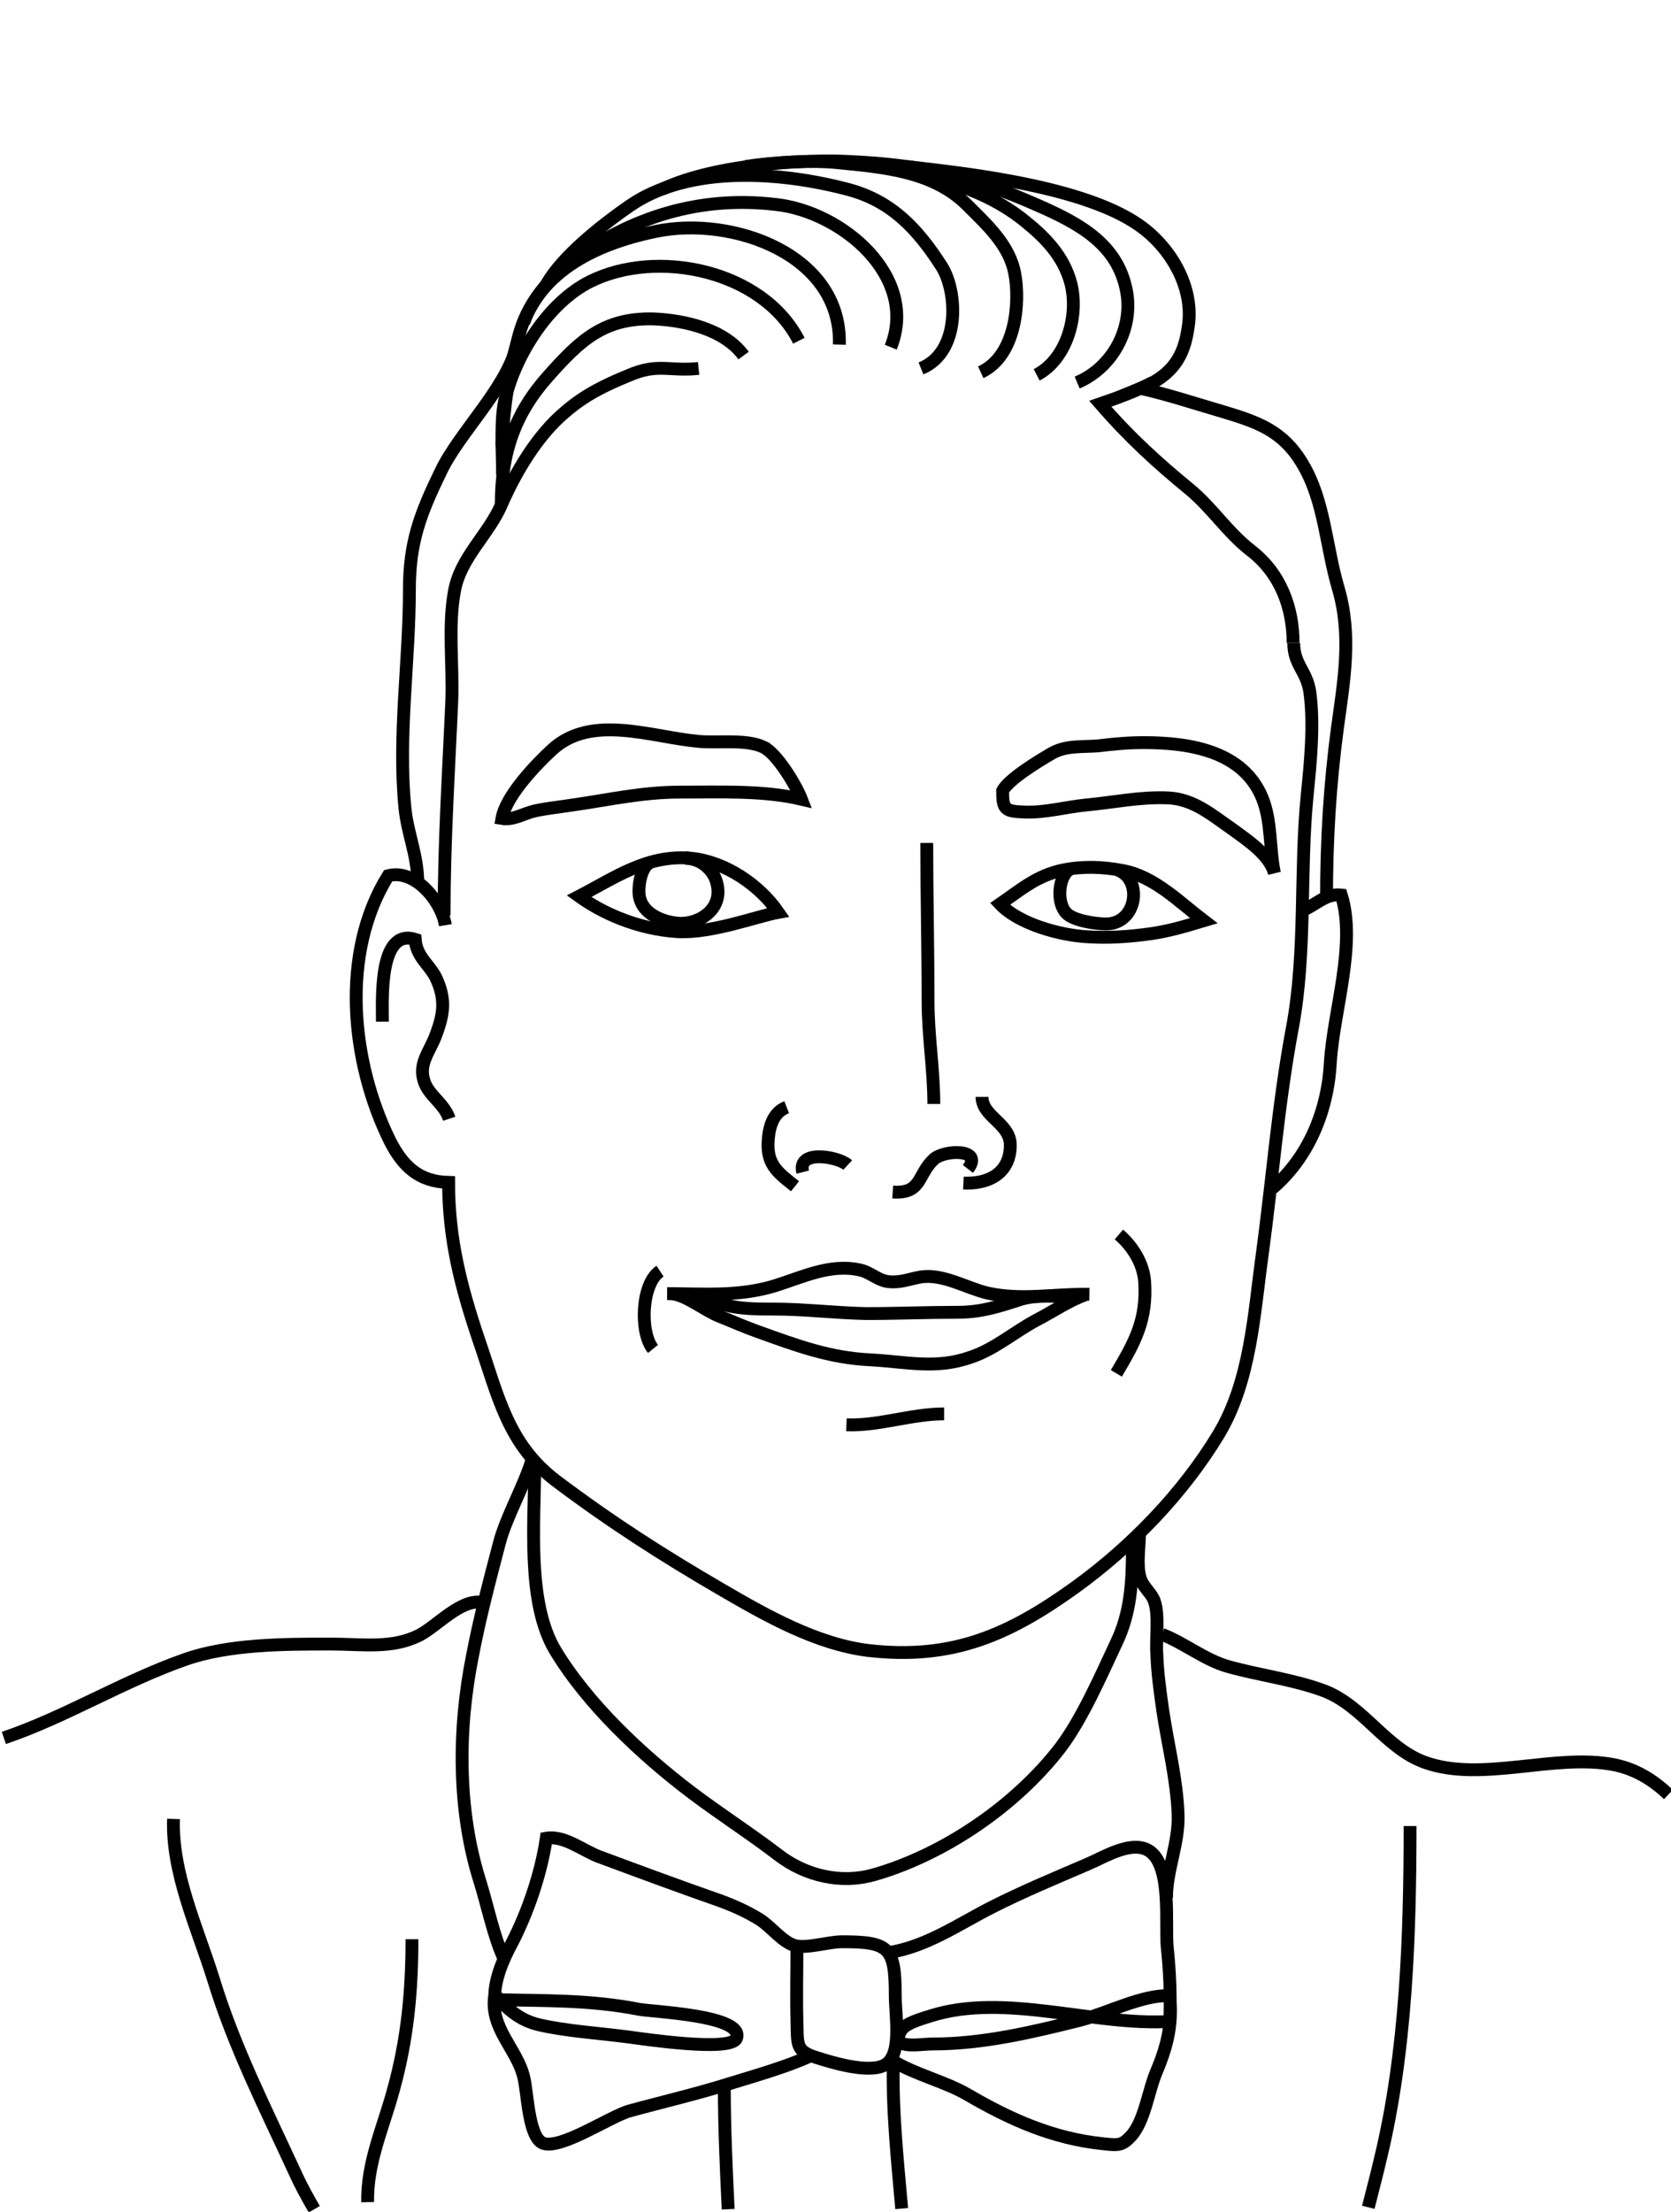 <svg id="Layer_1" xmlns="http://www.w3.org/2000/svg" viewBox="0 0 260 344" enable-background="new 0 0 260 344"><style>.st0{fill:#fff;fill-opacity:0}.st1{filter:url(#Adobe_OpacityMaskFilter)}.st2{fill:#fff}.st4{fill:none;stroke:#000;stroke-width:2}</style><title>2</title><g id="Page-2.4-_x28_venue_x2B_photos_x29_"><g id="home" transform="translate(-424 -1507)"><g id="speakers" transform="translate(133 1394)"><g id="_x32_" transform="translate(291 90)"><g id="Mask"><path id="path-1_1_" class="st0" d="M0 23h260v344H0z"/></g><defs><filter id="Adobe_OpacityMaskFilter" filterUnits="userSpaceOnUse" x=".3" y="47" width="260" height="320"><feColorMatrix values="1 0 0 0 0 0 1 0 0 0 0 0 1 0 0 0 0 0 1 0"/></filter></defs><mask maskUnits="userSpaceOnUse" x=".3" y="47" width="260" height="320" id="mask-2_1_"><g class="st1"><path id="path-1_2_" class="st2" d="M0 23h260v344H0z"/></g></mask><g transform="translate(-50 25)" id="Page-1" class="st3"><path id="Stroke-1" class="st4" d="M119.3 141.9c-.6-3.7-4.7-8.8-8.9-7.7-7.5 12-5.8 29 .3 41.3 2 3.9 4.5 6.3 9.1 6.4 0 8.8 1.9 16.2 4.7 24.5 3 8.7 4.5 16.2 12 21.9 8.5 6.4 16.6 11.6 25.9 17 6.7 3.9 14.6 8.4 22.7 9.4 13.1 1.5 21.9-2.4 32.3-9.9 8.7-6.3 16.7-14.6 22.2-23.7 5-8.3 5.5-18.7 6.8-28 1.6-11.8 2.5-23.6 4.7-35.3 2.2-11.8 1.1-24.3 2.3-36.2.5-5 1.1-10.9.4-16-.5-3.3-2.5-4.2-2.5-7.6"/><path id="Stroke-3" class="st4" d="M133.2 225.8c0 8.8-1.3 21.4 3.2 28.9 5 8.3 13.4 16.2 21.2 22.1 4.5 3.4 9.2 6.4 13.5 9.7 4.3 3.3 9.8 4.5 14.8 3.1 10.9-3.1 22.1-10.7 29.1-19.8 3.4-4.5 6.3-11.2 8.7-16.3 2.2-4.6 2.5-9.2 2.5-14.7"/><path id="Stroke-5" class="st4" d="M252.3 139.7c2.3-.7 3.8-2.8 6.4-2.5 2.4 7.6-1.2 18-1.7 26-.4 7.6-3.4 14.8-9 19.6"/><path id="Stroke-7" class="st4" d="M109.5 156.9c0-3.4-.6-14.6 5.1-12.8.2 2.7 2.1 3.8 3.2 5.9 1.6 3.4 1.3 5.7-.1 9.3-1 2.5-2.6 4.2-1.7 6.9.7 2.2 3.1 3.4 3.9 5.8"/><path id="Stroke-9" class="st4" d="M256.4 138c0-9.3.5-17.8 1.7-26.8 1-7.3 2.3-14.4.1-21.8-1.9-6.5-2.1-13.5-5.5-19.2-3.1-5.3-7.2-6.6-12.5-8.2-4.8-1.4-8-2.5-12.7-3.6 5.9-2.4 6.9-6.2 7.4-9.7.9-6.1-2.8-12.3-7.7-15.7-9.3-6.5-29.8-8.3-36.1-9.1"/><path id="Stroke-11" class="st4" d="M217.6 57.5c5.2-2.2 8.5-7.8 7.8-13.5-1.1-7.9-7.4-11.2-14-14.1-10.4-4.6-18.2-6.3-29.6-6.8-6-.3-20.2.3-28.7 4.3"/><path id="Stroke-13" class="st4" d="M174 300.7c0 3.9-.1 7.8 0 11.7.1 3.6-.2 4.6 3 5.6 2.5.8 7.8 2.4 10.4 1.3 3.1-1.3 1.9-7.6 1.9-10.9 0-7.5-.9-8.4-8.3-8.4-2.1 0-5.5 1.1-7.3.6-1.9-.5-3.7-2.9-5.4-4-1.9-1.2-4.1-2.2-6.3-3-6.3-2.2-12.5-4.5-18.7-6.8-2.5-.9-5.5-3.4-8.3-2.9-.8 5.5-2.9 11.6-5.4 16.4-1.3 2.4-2.8 5.8-2.6 8.7 7.7.2 14.7 0 22.4 1.5 1.9.4 16.5.9 15.2 4.5-.8 2.2-14.6.1-16.9-.2-4.6-.6-9.6-.9-13.9-1.9-2.9-.7-4.9-2.4-6.8-4.7-.9 5.2 3.5 8.5 4.5 12.9.6 2.4.7 9.1 2.9 10.2 2.7 1.2 10.6-4.2 13.6-5 5.1-1.4 10.3-2.6 15.4-4.2 3.9-1.2 9.2-2.7 12.8-4.4"/><path id="Stroke-15" class="st4" d="M227.3 236.4c0 2.2-.5 4.9.1 7 .4 1.4 1.8 2.4 2.2 3.6.8 2.2.2 6 .4 8.3.1 3 .5 5.7.9 8.6.8 5.4 2.2 10.8 2.4 16.2.2 4.5-1.8 8.7-1.8 13.1"/><path id="Stroke-17" class="st4" d="M132.7 225.3c-1.3 4.1-4 8.8-5 12.7-1.5 5.7-3.1 11.8-4.2 17.6-2.3 11.5-2.3 24.1 1.2 35.1 1.2 3.9 2.1 8.4 3.7 11.9"/><path id="Stroke-19" class="st4" d="M188.2 301.7c5.9-.9 10.9-4.4 16-7 4.9-2.5 10-4.6 15.1-6.8 2.6-1.1 7-3.9 9.7-1.9 3.3 2.5 2.3 11 2.6 14.7.4 3.7.6 8 .4 11.7-12 .7-25.5-4.5-37.1-.9-1.2.4-4 1.1-4.7 2.3-1.8 3.1 2.8 2.1 4.9 2.1 7.8 0 15.4-1.8 23-3.7 4.2-1.1 9.7-4 13.9-3.8.4 4.2-.2 7.4-2.1 11.9-1.2 2.8-1.8 7.6-3.9 9.9-1.4 1.5-1.9 1.5-4.5 1.2-7.7-.8-14.4-3.8-20.9-7.6-3.6-2.1-8.4-3.2-11.7-5.3"/><path id="Stroke-21" class="st4" d="M211.3 56.3c4.8-2.5 6.6-9.4 5.3-14.3-1.1-4.1-3.9-7-7-9.5-4.5-3.7-9.5-5.5-14.8-7.1-2.5-.7-5.2-1.6-8.5-2"/><path id="Stroke-23" class="st4" d="M202.6 55.9c5.6-2.6 6.1-11.1 5.3-15.3-.8-4.5-4.4-7.7-7.5-10.8-5.3-5.2-13-5.8-20.1-6.5-3.8-.4-9.7-.1-14.3.6"/><path id="Stroke-25" class="st4" d="M193.3 55.3c6.2-2.5 5.7-12 3.2-15.9-3.8-5.9-7.8-10.1-14.4-11.9-10.5-2.8-24.8-3.9-34.1 2.5-4.2 2.9-10.6 7.9-13 12.3"/><path id="Stroke-27" class="st4" d="M188.6 52c4.4-11-7.6-21.1-17.9-22.2-11.9-1.4-22.5 2-31.8 8.8-2.9 2.1-6.3 6.1-7.4 9.6"/><path id="Stroke-29" class="st4" d="M180.6 51.6C181 37.6 164 31.5 152 34c-9.7 2-18.7 6.5-21.3 16.3-1.6 5.9-2.3 10.8-2.6 17.1"/><path id="Stroke-31" class="st4" d="M174.3 51c-5.6-11-22.1-14.4-32.5-9.2C135.4 45 130.3 53 128.6 60c-.8 3.2-.4 8.6-.4 11.9"/><path id="Stroke-33" class="st4" d="M165.7 53.3c-3-4.1-9.2-5.5-14-5.7-7.8-.2-11.5 3.4-16.4 8.9-5.1 5.7-7.3 11.8-7.3 19.8"/><path id="Stroke-35" class="st4" d="M130.3 52c-1.5 6.3-8.9 13.4-11.7 19.3-3.2 6.6-4.9 11-4.9 18.4 0 11.2-1.8 22.7-.7 33.9.4 4.1 2 7.4 2 11.7"/><path id="Stroke-37" class="st4" d="M158.7 55.3c-4.5.5-6.3-.9-10.9 1.1-3.9 1.6-6.9 3.1-9.9 5.7-4.3 3.6-7.7 9.4-9.8 14.2-2 4.8-6.5 8.4-7.4 13.7-1 5.4-.2 11.4-.4 16.9-.5 11.5-1.2 21.9-1.2 33.5"/><path id="Stroke-39" class="st4" d="M229.3 57.5c-2.3 1.2-4.9 2.2-8.1 3.3 4.6 5.3 8.9 9.2 13.9 13.3 3.5 2.9 5.9 6.7 9.5 9.5 4.7 3.6 6.6 9 6.6 14.4"/><path id="Stroke-41" class="st4" d="M162.7 322.5c0 6.4.3 12.8.6 19.1"/><path id="Stroke-43" class="st4" d="M189 318.6c-.2 7.3.6 15.1 1.3 22.9"/><path id="Stroke-45" class="st4" d="M124.8 247.2c-3.2-.4-6.7 3.6-9.5 5.1-4.3 2.2-8.9 1.4-13.8 1.4-7.2 0-15.9 0-22.7 2.4-9.7 3.4-18.7 9-28.2 12.2"/><path id="Stroke-47" class="st4" d="M230.8 252.2c3.4 1.3 6.7 4 10.3 5 5 1.4 10.2 2 15 3.8 6.1 2.4 9.5 8.9 15.6 11.1 8.9 3.2 20.3-1.5 29.6.4 3.3.7 6 2.4 8.3 4.6"/><path id="Stroke-51" class="st4" d="M269.4 282c0 17-.6 35.2-4.6 51.7-.6 2.6-1.3 5.2-1.9 7.6"/><path id="Stroke-53" class="st4" d="M77 280.9c-.3 8.4 3.7 16.9 6.2 24.9 3.2 10.5 8.1 20.1 12.7 30.1.9 2 1.9 3.8 3 5.7"/><path id="Stroke-55" class="st4" d="M107.2 340.5c-.1-6.2 2.4-11.5 4-17.4 2.2-7.9 2.9-15.4 2.9-23.5"/><path id="Stroke-65" class="st4" d="M153.8 199.2c5.8 0 11 .5 16.7-1.2 4.2-1.3 8.6-3.5 13.2-2.5 1.6.3 2.7 1.5 4.3 1.8 2 .3 3.5-.4 5.3-.7 3.5-.5 7 1.7 10.3 2.5 5.4 1.2 10.4.1 15.9.2"/><path id="Stroke-67" class="st4" d="M157.7 131.5c-6.9-.7-12 3-17.6 5.9 3.6 2.6 9.1 5.1 15.3 5.5 5.3.3 12.4-2.4 15.7-3-2.9-4.2-8.1-7.8-13.4-8.4z"/><path id="Stroke-69" class="st4" d="M224.7 133.4c-3.1-.6-6.2-.7-9.2-.1-4.1.8-6.7 3.1-9.9 5.3 2.9 3.1 9.4 4.9 13.7 5.1 3.2.2 6.4 0 9.9-.5 2.7-.4 5.1-1.1 8.1-2-3.8-2.9-7.7-6.9-12.6-7.8z"/><path id="Stroke-71" class="st4" d="M155.5 199.4c2.5-.1 5.8 1.3 8.4 1.8 2.2.4 4.3.4 6.5.4 4.8 0 9.5.6 14.4.7 4.7 0 9.4-.2 14.2-.2 3.7 0 6.4-.9 9.8-2 2.6-.8 5.7-.4 8.5-.4"/><path id="Stroke-73" class="st4" d="M151.3 132.1c-1.6.5-2.1 4-1.8 5.4.5 2.6 3.5 3.9 6.1 4.1 3.2.2 7.3-2.3 5.8-6.7-.5-1.5-2.2-3.4-4.8-3.4"/><path id="Stroke-75" class="st4" d="M216.6 133.1c-1.9 1-2.3 5.2-.7 6.9 1.1 1.2 4.6 1.7 6.2 1.7 4.8 0 5.8-6.9 1.8-8.4"/><path id="Stroke-77" class="st4" d="M154.4 199.2c2.2.1 5.4 2.7 7.5 3.5 2 .8 4 1.7 6 2.4 6.1 2.2 11.2 4.1 17.6 4.4 5.6.3 10.1 1.5 15.5-.4 3.7-1.2 6.9-4 10.3-5.8 2.5-1.3 5-3 7.5-3.9"/><path id="Stroke-79" class="st4" d="M224.1 190c2.1 1.8 3.8 4.5 4 7.3.4 6-1.5 9.4-4.4 14.3"/><path id="Stroke-81" class="st4" d="M152.7 195.7c-2.9 1.9-3.2 9.5-1.1 12.1"/><path id="Stroke-83" class="st4" d="M194.2 129.1c0 8.2.2 16.4.2 24.6 0 5.4.9 10.7.9 16"/><path id="Stroke-85" class="st4" d="M172.4 170.2c-2.3.9-2.8 3.4-2.9 5.6-.1 3.5 1.7 4.7 4.2 6.7"/><path id="Stroke-87" class="st4" d="M199.9 182c4 .2 7.3-1.6 7.3-5.9 0-3.4-4.4-4.4-4.4-7.5"/><path id="Stroke-89" class="st4" d="M174.9 180.3c-.9-3.6 5.6-2.4 7-1.1"/><path id="Stroke-91" class="st4" d="M188.9 183.4c4.6.3 3.8-2.7 6.4-5.1 1.6-1.5 7.8-1.7 5.3 1.5"/><path id="Stroke-93" class="st4" d="M168.8 114.2c-2.7-1.3-7.3-.6-10.2-.9-7.4-.7-16.6-4.3-22.7 1.3-2.5 2.3-7.2 7.2-7.8 10.7 1.8.3 3.4-.8 5.2-1.2 1.9-.4 3.9-.6 5.8-.9 5.6-.8 10.9-2 16.6-2 6.2 0 13.1-.3 19 1.1-.8-2.1-3.8-7.1-5.9-8.1z"/><path id="Stroke-95" class="st4" d="M246.4 122.1c-3-7.3-11.3-8.6-18.4-8.6-2.4 0-4.7.2-7.1.5-2.5.2-5.1-.1-7.3 1.2-1.9 1.1-6.7 4-7.6 5.8 0 3 .4 3.2 3.6 3.3 3.1.1 6.3-.8 9.4-1.1 4.3-.4 8.4-1.3 12.8-1.1 4 .2 6.8 2.7 10 4.9 2.3 1.7 5.7 3.9 6.5 6.8-.8-3.7-.4-8-1.9-11.7z"/><path id="Stroke-97" class="st4" d="M181.7 219.6c5 .2 10.1-1.7 15.2-1.7"/></g></g></g></g></g></svg>
